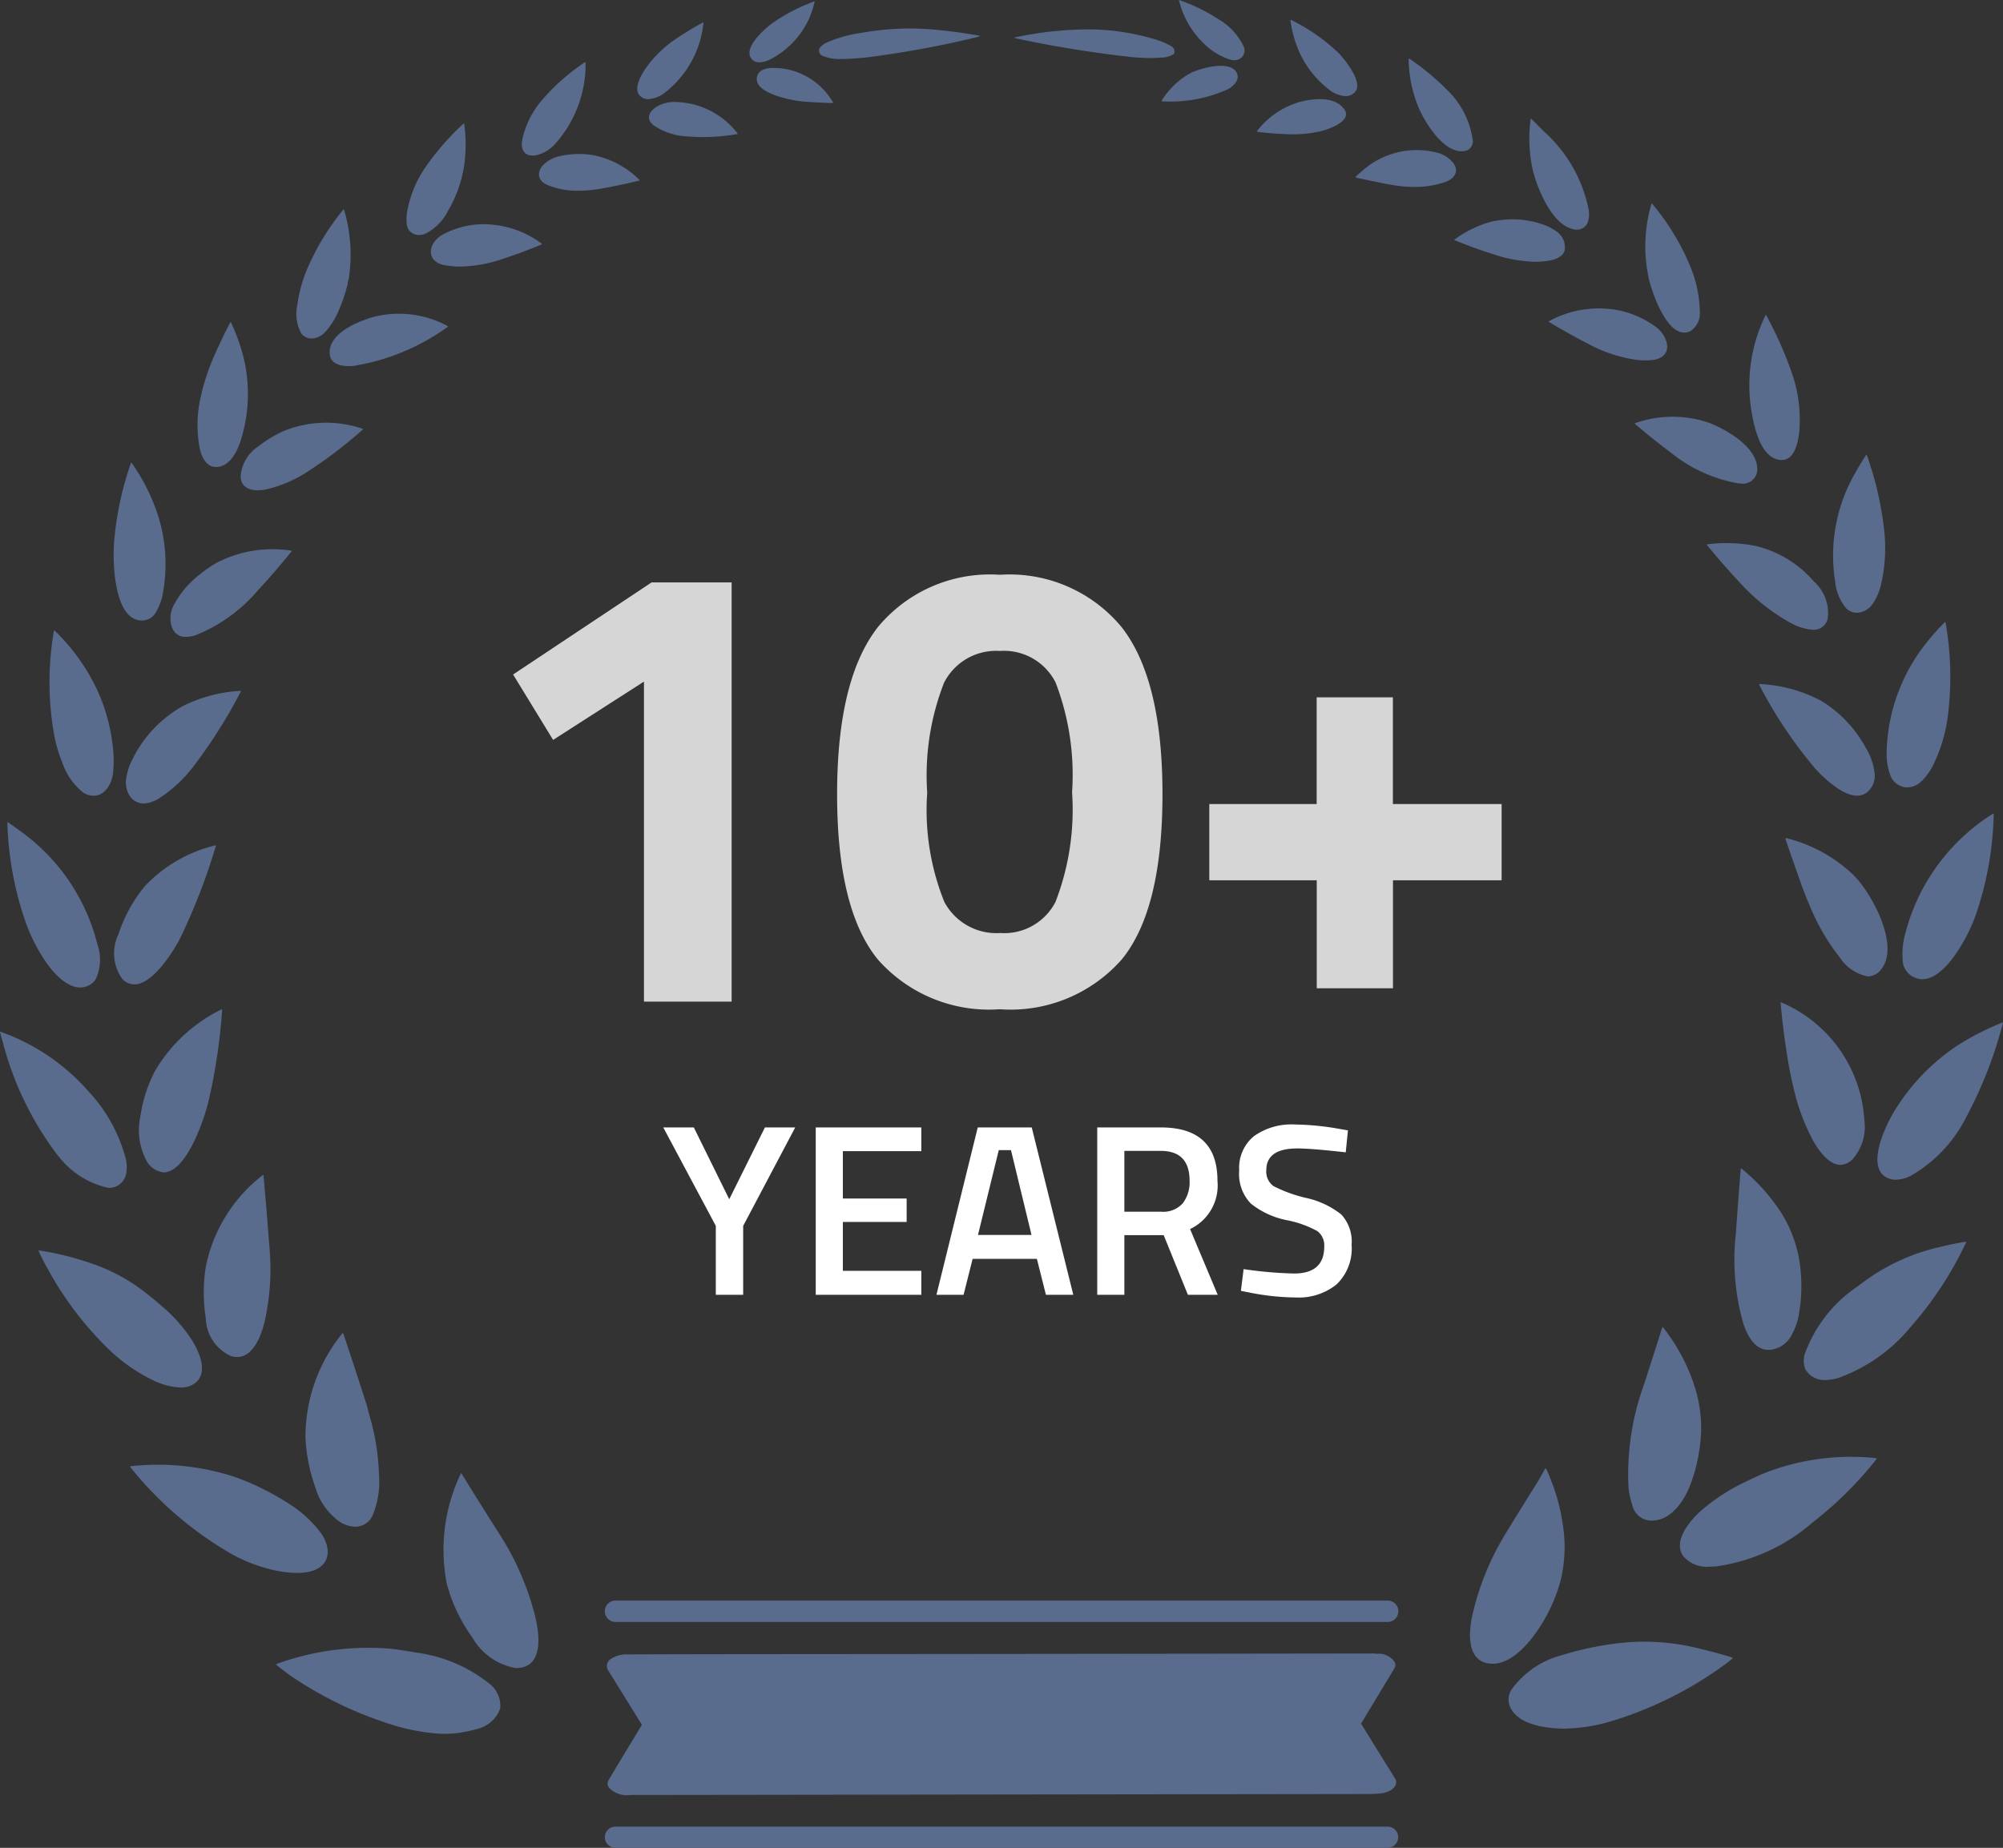 <svg xmlns="http://www.w3.org/2000/svg" width="81.974" height="75.638" viewBox="0 0 81.974 75.638">
  <rect x="0" y="0" width="81.974" height="75.638" fill="#333333" stroke="none"/>
  <g id="Group_59270" data-name="Group 59270" transform="translate(7816.013 -1381)">
    <g id="Group_59262" data-name="Group 59262" transform="translate(8.676 365)">
      <g id="Group_59334" data-name="Group 59334">
        <g id="Group_59277" data-name="Group 59277" transform="translate(-0.938 3)">
          <path id="Path_11955" data-name="Path 11955" d="M3.31,0H2.19V-2.82L.04-6.85H1.29L2.74-3.91,4.2-6.85H5.44L3.31-2.82ZM6.28,0V-6.85H10.6v.97H7.39v1.94H10v.96H7.39v2H10.6V0Zm4.94,0,1.69-6.85h2.21L16.82,0H15.7l-.37-1.47H12.7L12.33,0Zm2.55-5.92-.85,3.47h2.19l-.84-3.47Zm5.14,3.48V0H17.8V-6.85h2.6q2.32,0,2.32,2.18A1.974,1.974,0,0,1,21.6-2.69L22.73,0H21.51l-.99-2.44Zm2.67-2.22q0-1.23-1.18-1.23H18.91V-3.4h1.51a1.067,1.067,0,0,0,.88-.345A1.408,1.408,0,0,0,21.58-4.66Zm4.41-1.33q-1.27,0-1.27.89a.721.721,0,0,0,.3.655,5.75,5.75,0,0,0,1.325.48,3.53,3.53,0,0,1,1.445.68,1.638,1.638,0,0,1,.42,1.245,2.026,2.026,0,0,1-.615,1.615A2.465,2.465,0,0,1,25.92.11a9.933,9.933,0,0,1-1.88-.2l-.36-.07.11-.89a16.881,16.881,0,0,0,2.06.18q1.24,0,1.24-1.1a.735.735,0,0,0-.28-.635,4.268,4.268,0,0,0-1.26-.45,3.426,3.426,0,0,1-1.46-.675,1.74,1.74,0,0,1-.48-1.36,1.678,1.678,0,0,1,.6-1.4A2.649,2.649,0,0,1,25.89-6.97a10.981,10.981,0,0,1,1.82.18l.35.06-.09.9Q26.57-5.99,25.99-5.99Z" transform="translate(-7796.646 1066)" fill="#fff"/>
          <path id="Path_11954" data-name="Path 11954" d="M10.868-17.16V0H7.28V-13.1L3.562-10.712,1.924-13.39l5.668-3.77Zm5.993,1.82a5.949,5.949,0,0,1,4.979-2.132,5.949,5.949,0,0,1,4.979,2.132Q28.5-13.208,28.5-8.489t-1.664,6.76A6.062,6.062,0,0,1,21.84.312a6.062,6.062,0,0,1-4.992-2.041q-1.664-2.041-1.664-6.76T16.861-15.34ZM24.8-8.567a10.542,10.542,0,0,0-.676-4.5,2.364,2.364,0,0,0-2.275-1.287,2.388,2.388,0,0,0-2.288,1.3,10.416,10.416,0,0,0-.689,4.5,10.059,10.059,0,0,0,.7,4.472,2.413,2.413,0,0,0,2.288,1.274,2.358,2.358,0,0,0,2.262-1.274A10.446,10.446,0,0,0,24.8-8.567Zm5.616,3.6v-3.12h4.394v-4.368h3.12v4.368H42.38v3.12H37.934v4.42h-3.12v-4.42Z" transform="translate(-7804.676 1054)" fill="#fff" opacity="0.8"/>
        </g>
        <path id="Union_3" data-name="Union 3" d="M25.187,75.638a.433.433,0,1,1,0-.867h31.6a.433.433,0,0,1,0,.867Zm-.261-2.458a.28.28,0,0,1-.014-.326q.618-1.033,1.339-2.219a.056.056,0,0,0,0-.062q-.7-1.134-1.382-2.228a.351.351,0,0,1,.161-.459,1.148,1.148,0,0,1,.634-.165q2.747-.009,5.434-.011,12.347-.008,25.16-.027a.053.053,0,0,1,.026.006.073.073,0,0,0,.043.01.771.771,0,0,1,.738.321.25.25,0,0,1,0,.273q-.7,1.164-1.349,2.233a.048.048,0,0,0,0,.051q.67,1.088,1.381,2.23a.269.269,0,0,1,.041.146c0,.284-.382.433-.615.457a5.315,5.315,0,0,1-.535.026l-30.029.04H25.8A1.017,1.017,0,0,1,24.926,73.18Zm-7.291-2.244a8.251,8.251,0,0,1-1.435-.289,15.647,15.647,0,0,1-4.041-1.873,9.409,9.409,0,0,1-.861-.634.013.013,0,0,1,0-.013.012.012,0,0,1,.009-.01,10.976,10.976,0,0,1,4.69-.627q.514.063,1.016.155a6.04,6.04,0,0,1,2.965,1.236,1.154,1.154,0,0,1,.493,1.049,1.308,1.308,0,0,1-.914.833,5.391,5.391,0,0,1-.761.166,4.273,4.273,0,0,1-.6.042A4.635,4.635,0,0,1,17.635,70.936Zm45.575-.242a2.955,2.955,0,0,1-.755-.216c-.492-.223-.911-.708-.622-1.28a3.674,3.674,0,0,1,2.111-1.453,12.881,12.881,0,0,1,2.455-.5,9.14,9.14,0,0,1,3.179.246c.443.109.887.219,1.317.361.023.007.025.019.006.035-.117.1-.237.194-.359.283a15.466,15.466,0,0,1-4.416,2.228,7.138,7.138,0,0,1-2.131.362A5.046,5.046,0,0,1,63.21,70.694ZM19.337,67.04a6.845,6.845,0,0,1-.941-1.829c-.007-.022,0-.036-.012-.061a2.554,2.554,0,0,1-.1-.327,7.216,7.216,0,0,1,.582-4.519.007.007,0,0,1,.006,0,.009.009,0,0,1,.008,0q.729,1.191,1.569,2.506a11.344,11.344,0,0,1,1.42,3.23c.165.626.428,2-.5,2.214a1.153,1.153,0,0,1-.254.028A2.551,2.551,0,0,1,19.337,67.04Zm41.423,1.013c-.742-.238-.642-1.325-.5-1.949a11.038,11.038,0,0,1,1.347-3.312q.578-.95,1.3-2.1.167-.266.327-.582a.019.019,0,0,1,.016-.01.018.018,0,0,1,.016.01,3.653,3.653,0,0,1,.219.511,7.941,7.941,0,0,1,.491,1.914,5.77,5.77,0,0,1-.117,2.194,6.637,6.637,0,0,1-.806,1.814c-.386.612-1.13,1.559-1.962,1.559A1.086,1.086,0,0,1,60.759,68.054Zm-35.57-1.66a.438.438,0,1,1,0-.876h31.6a.438.438,0,0,1,0,.876ZM11.207,64.272a6.492,6.492,0,0,1-2-.82,14.691,14.691,0,0,1-3.879-3.4.022.022,0,0,1,0-.021.021.021,0,0,1,.017-.013,10.118,10.118,0,0,1,4.318.458,10.929,10.929,0,0,1,2.354,1.205,4.814,4.814,0,0,1,1.061,1c.541.694.462,1.519-.535,1.676a2.531,2.531,0,0,1-.391.029A4.646,4.646,0,0,1,11.207,64.272Zm57.67-.586c-.429-.64.335-1.5.779-1.883a7.981,7.981,0,0,1,1.713-1.116c.239-.113.477-.226.716-.336a9.681,9.681,0,0,1,4.7-.662.021.021,0,0,1,.014.034,15.294,15.294,0,0,1-2.61,2.59,7.648,7.648,0,0,1-3.914,1.8c-.1.009-.2.015-.305.015A1.257,1.257,0,0,1,68.877,63.686ZM13.922,62.305A2.63,2.63,0,0,1,12.9,60.873a6.988,6.988,0,0,1-.4-2.032,6.727,6.727,0,0,1,1.5-4.25c.023-.031.041-.028.052.008q.474,1.405.93,2.835c.062.2.107.4.165.6a9.456,9.456,0,0,1,.361,2.331,3.525,3.525,0,0,1-.261,1.666.778.778,0,0,1-.715.465A1.239,1.239,0,0,1,13.922,62.305Zm52.882-.7a2.964,2.964,0,0,1-.159-.751,10.808,10.808,0,0,1,.632-4.173q.393-1.207.752-2.351a.014.014,0,0,1,.011-.01.013.013,0,0,1,.014.005,7.783,7.783,0,0,1,1.183,2.093q.059.159.113.329a5.491,5.491,0,0,1,.264,1.936,6.99,6.99,0,0,1-.385,1.955c-.217.625-.677,1.428-1.389,1.58a1.18,1.18,0,0,1-.248.028A.816.816,0,0,1,66.8,61.606Zm-60.6-5.134a7,7,0,0,1-1.822-1.305,13.7,13.7,0,0,1-2.4-3.174,8.552,8.552,0,0,1-.4-.781c-.009-.021,0-.029.02-.025a11.99,11.99,0,0,1,2.147.533,7.458,7.458,0,0,1,1.862.94,12.808,12.808,0,0,1,1.062.851A6.235,6.235,0,0,1,7.882,54.9c.275.452.6,1.216.184,1.642a.927.927,0,0,1-.688.253A2.892,2.892,0,0,1,6.207,56.471Zm67.69-.4a.931.931,0,0,1-.062-.514c0-.032.009-.063.015-.094a5.648,5.648,0,0,1,2.21-2.829,8.318,8.318,0,0,1,3.279-1.577q.522-.13,1.1-.229a.023.023,0,0,1,.025.034,14.7,14.7,0,0,1-2.3,3.492,6.786,6.786,0,0,1-2.9,2.041,2.015,2.015,0,0,1-.547.094h-.033A.871.871,0,0,1,73.9,56.069Zm-64.442-.56a1.759,1.759,0,0,1-1.032-1.56,6.742,6.742,0,0,1,0-2.092,6.308,6.308,0,0,1,2.317-3.745c.029-.023.045-.017.049.02q.13,1.462.247,3.009a9.749,9.749,0,0,1-.188,2.884c-.126.558-.446,1.522-1.144,1.522A.868.868,0,0,1,9.455,55.509Zm61.907-1.285a9.5,9.5,0,0,1-.321-3.71q.093-1.316.2-2.656,0-.051.043-.019A7.823,7.823,0,0,1,72.661,49.3,5.315,5.315,0,0,1,73.7,52.139a6.5,6.5,0,0,1-.1,1.768,2.523,2.523,0,0,1-.257.7,1.114,1.114,0,0,1-.918.647l-.057,0C71.828,55.258,71.52,54.691,71.363,54.224Zm-69-6.935A13.083,13.083,0,0,1,.11,42.646c-.039-.129-.074-.251-.106-.368-.011-.038,0-.049.039-.036a8.6,8.6,0,0,1,3.57,2.423,6.416,6.416,0,0,1,1.536,2.783,1.477,1.477,0,0,1,.026.515.751.751,0,0,1-.387.587.8.8,0,0,1-.349.075A3.53,3.53,0,0,1,2.363,47.29Zm74.779.869c-.775-.543.128-2.3.5-2.856a8.584,8.584,0,0,1,2.448-2.493,11.041,11.041,0,0,1,1.849-.95.024.024,0,0,1,.025,0,.026.026,0,0,1,.006.025,17.185,17.185,0,0,1-1.468,3.784,5.743,5.743,0,0,1-2.3,2.459,1.39,1.39,0,0,1-.611.16A.775.775,0,0,1,77.143,48.159ZM6.031,47.58a2.658,2.658,0,0,1-.291-1.858,5.948,5.948,0,0,1,.59-1.861,6.429,6.429,0,0,1,2.732-2.542.02.02,0,0,1,.02,0,.023.023,0,0,1,.009.018,23.971,23.971,0,0,1-.544,3.681c-.17.739-.877,2.892-1.807,2.974l-.039,0A.946.946,0,0,1,6.031,47.58Zm68.093-1.036a8.635,8.635,0,0,1-.611-1.565,16.458,16.458,0,0,1-.348-1.615q-.186-1.107-.293-2.312c0-.024.007-.031.029-.02a5.605,5.605,0,0,1,3.4,4.841,2,2,0,0,1-.465,1.557.714.714,0,0,1-.514.252C74.794,47.683,74.33,46.956,74.124,46.544Zm-71.1-6.162c-.735-.238-1.315-1.2-1.648-1.86a7.086,7.086,0,0,1-.4-.988A13.593,13.593,0,0,1,.3,33.684a.022.022,0,0,1,.011-.019.021.021,0,0,1,.022,0q.273.188.56.4a8.1,8.1,0,0,1,3.091,4.59A1.886,1.886,0,0,1,3.908,40.1a.766.766,0,0,1-.637.321A.786.786,0,0,1,3.029,40.382ZM5,40.066a1.784,1.784,0,0,1-.157-1.812,6.028,6.028,0,0,1,1.084-1.98,5.853,5.853,0,0,1,2.88-1.669c.024-.006.032,0,.025.026a25.128,25.128,0,0,1-1.469,3.792c-.261.5-1.1,1.872-1.867,1.872A.679.679,0,0,1,5,40.066Zm73.386-.041a.788.788,0,0,1-.517-.7,3.139,3.139,0,0,1,.114-1.148,8.2,8.2,0,0,1,3.575-4.866.02.02,0,0,1,.023,0,.021.021,0,0,1,.012.02,13.594,13.594,0,0,1-.663,3.911,6.936,6.936,0,0,1-.886,1.8c-.281.412-.8,1.041-1.374,1.041A.771.771,0,0,1,78.386,40.025Zm-3.068-.8a8.833,8.833,0,0,1-1.28-2.213q-.2-.466-.323-.822-.319-.892-.645-1.849a.027.027,0,0,1,.032-.034,6.084,6.084,0,0,1,2.777,1.537c.749.764,1.905,2.91,1.086,3.861a.671.671,0,0,1-.52.264A1.776,1.776,0,0,1,75.318,39.229ZM5.256,32.485a1.023,1.023,0,0,1-.083-.669,2.437,2.437,0,0,1,.258-.756A5.009,5.009,0,0,1,7.5,28.893a5.983,5.983,0,0,1,2.341-.614.017.017,0,0,1,.016.008.017.017,0,0,1,0,.017,21.207,21.207,0,0,1-1.99,3.134A5.691,5.691,0,0,1,6.53,32.667a1.646,1.646,0,0,1-.329.16.963.963,0,0,1-.326.062A.682.682,0,0,1,5.256,32.485Zm-1.838-.033a2.621,2.621,0,0,1-.882-1.274,5.582,5.582,0,0,1-.324-1.115,12.319,12.319,0,0,1-.006-4.242.015.015,0,0,1,.009-.012.016.016,0,0,1,.015,0,8.175,8.175,0,0,1,1.761,2.467A7.355,7.355,0,0,1,4.6,30.44a4.831,4.831,0,0,1,.023,1.224c-.06.471-.359.91-.793.91A.829.829,0,0,1,3.418,32.451Zm70.862-1A18.442,18.442,0,0,1,72,28.041c-.016-.029-.007-.042.025-.04a5.882,5.882,0,0,1,2.509.688,5.088,5.088,0,0,1,1.815,1.905,2.568,2.568,0,0,1,.373,1.1.865.865,0,0,1-.221.648.63.63,0,0,1-.5.229C75.381,32.57,74.6,31.805,74.28,31.451Zm3.065.234a2.478,2.478,0,0,1-.134-.878,7.419,7.419,0,0,1,1.649-4.52,8.741,8.741,0,0,1,.725-.813c.021-.021.033-.016.039.013a12.859,12.859,0,0,1,.1,3.752,6.361,6.361,0,0,1-.591,2.039,2.453,2.453,0,0,1-.495.7.846.846,0,0,1-.584.251A.748.748,0,0,1,77.345,31.685Zm-70.361-6.5a1.189,1.189,0,0,1,.111-.387A3.909,3.909,0,0,1,8.206,23.49a5.082,5.082,0,0,1,.644-.445,4.97,4.97,0,0,1,3.056-.506c.031,0,.037.017.017.041q-.678.84-1.352,1.566A6.559,6.559,0,0,1,8.012,26a1.519,1.519,0,0,1-.337.068q-.04,0-.078,0C7.113,26.077,6.937,25.617,6.984,25.183Zm66.286.307a8.078,8.078,0,0,1-2.057-1.635q-.672-.715-1.347-1.537a.025.025,0,0,1,0-.026.023.023,0,0,1,.021-.016,6.154,6.154,0,0,1,1.924.061A4.509,4.509,0,0,1,74.232,23.8a1.735,1.735,0,0,1,.569,1.517.584.584,0,0,1-.61.462A2.177,2.177,0,0,1,73.27,25.49ZM4.665,22.237a12.952,12.952,0,0,1,.692-3.279c.009-.024.021-.026.036,0a8.02,8.02,0,0,1,1,1.927,6.553,6.553,0,0,1,.3,3.23c0,.009,0,.018-.005.027s-.007.034-.01.052a2.229,2.229,0,0,1-.292.855.652.652,0,0,1-.581.35C4.651,25.4,4.608,22.964,4.665,22.237ZM75.555,24.9a2,2,0,0,1-.451-1.087,6.774,6.774,0,0,1,.824-4.46q.194-.346.427-.708c.02-.031.036-.029.049,0,.081.2.138.422.207.632.028.083.054.167.078.255a14.01,14.01,0,0,1,.416,2.13,6.563,6.563,0,0,1-.126,2.274,2.327,2.327,0,0,1-.323.758.836.836,0,0,1-.665.389A.61.61,0,0,1,75.555,24.9ZM9.847,19.5a1.614,1.614,0,0,1,.749-1.246,4.835,4.835,0,0,1,1.028-.616,4.6,4.6,0,0,1,3.212-.087.022.022,0,0,1,.014.016.019.019,0,0,1-.007.02,18.646,18.646,0,0,1-2.382,1.8,5.326,5.326,0,0,1-1.514.633,1.827,1.827,0,0,1-.405.049C10.2,20.065,9.862,19.941,9.847,19.5Zm61.313.289A6.05,6.05,0,0,1,68.345,18.5q-.694-.517-1.437-1.151a.016.016,0,0,1-.005-.015.018.018,0,0,1,.011-.012,4.658,4.658,0,0,1,2.979-.034c.755.283,2.105,1.046,2.02,2.006a.589.589,0,0,1-.651.5A.944.944,0,0,1,71.159,19.789ZM8.149,18.221A5.173,5.173,0,0,1,8.2,16.305a9.25,9.25,0,0,1,.619-1.86q.286-.636.6-1.243a.022.022,0,0,1,.019-.011.02.02,0,0,1,.018.012,8.241,8.241,0,0,1,.477,1.3,6.3,6.3,0,0,1-.066,3.473c-.125.436-.4.99-.832,1.112a.718.718,0,0,1-.194.028C8.4,19.118,8.216,18.627,8.149,18.221Zm64.741.61c-.8-.055-1.061-1.208-1.179-1.822a6.527,6.527,0,0,1,.541-4.1.018.018,0,0,1,.016-.011.017.017,0,0,1,.016.01,15.67,15.67,0,0,1,1.1,2.512,5.806,5.806,0,0,1,.259,2.146c-.026.411-.161,1.262-.715,1.262ZM13.505,14.564c-.126-.625.534-1.076,1.01-1.3a5.7,5.7,0,0,1,.707-.274,4.193,4.193,0,0,1,3.091.353.021.021,0,0,1,.014.02.026.026,0,0,1-.013.023,9.026,9.026,0,0,1-3.9,1.6l-.1,0C14,14.992,13.577,14.925,13.505,14.564Zm53.405.155a5.769,5.769,0,0,1-1.777-.574q-.857-.437-1.737-.963c-.022-.013-.022-.025,0-.037a4.252,4.252,0,0,1,2.917-.428,3.943,3.943,0,0,1,1.442.658,1.17,1.17,0,0,1,.444.617c.126.428-.146.69-.54.74a2.6,2.6,0,0,1-.326.02A2.785,2.785,0,0,1,66.91,14.719ZM12.334,13.656a1.668,1.668,0,0,1-.169-1.16,5.713,5.713,0,0,1,.439-1.562,10.06,10.06,0,0,1,1.445-2.354c.014-.017.024-.015.031.006a6.494,6.494,0,0,1,.2,2.778.571.571,0,0,1-.029.109,1.485,1.485,0,0,0-.029.177,6.976,6.976,0,0,1-.359,1.056,2.951,2.951,0,0,1-.558.885.793.793,0,0,1-.552.266A.533.533,0,0,1,12.334,13.656Zm55.155-2.2a6.192,6.192,0,0,1,.1-3.128c0-.01.007-.011.014,0a9.737,9.737,0,0,1,1.521,2.457,5.15,5.15,0,0,1,.442,1.95.881.881,0,0,1-.391.823.59.59,0,0,1-.248.057C68.158,13.609,67.615,11.953,67.488,11.453Zm-49.288-.6c-.791-.148-.686-.888-.126-1.229l.078-.045a3.614,3.614,0,0,1,1.448-.4,4,4,0,0,1,2.547.776c.032.021.031.039,0,.054q-.755.315-1.552.579a5.712,5.712,0,0,1-1.763.322A3.431,3.431,0,0,1,18.2,10.854ZM61.093,10.4q-.778-.247-1.562-.567c-.022-.009-.023-.02,0-.033a4.768,4.768,0,0,1,1.4-.7,3.831,3.831,0,0,1,2.158.07,2.132,2.132,0,0,1,.571.279.78.78,0,0,1,.369.822c-.085.25-.4.36-.643.4a3.436,3.436,0,0,1-.553.044A5.809,5.809,0,0,1,61.093,10.4ZM16.646,9.175a1.811,1.811,0,0,1,.026-.568,4.675,4.675,0,0,1,.76-1.793A10.9,10.9,0,0,1,18.97,5.057a.015.015,0,0,1,.016,0,.015.015,0,0,1,.01.012,6.2,6.2,0,0,1,.011,1.624A5.143,5.143,0,0,1,18.35,8.6a2.1,2.1,0,0,1-.961.976.724.724,0,0,1-.238.042A.484.484,0,0,1,16.646,9.175Zm47.785.217c-.94-.153-1.578-1.808-1.733-2.575a6.026,6.026,0,0,1-.059-1.924c0-.036.019-.041.045-.015l.515.516a5.81,5.81,0,0,1,1.823,3.219,1.039,1.039,0,0,1-.04.479.469.469,0,0,1-.46.308A.556.556,0,0,1,64.431,9.392ZM22.4,7.571c-.491-.22-.407-.656-.049-.924a1.482,1.482,0,0,1,.5-.243,3.563,3.563,0,0,1,1.479-.042,3.681,3.681,0,0,1,1.841,1.006.013.013,0,0,1,0,.014.014.014,0,0,1-.009.01q-.753.185-1.538.326a5.444,5.444,0,0,1-.953.089A3.165,3.165,0,0,1,22.4,7.571Zm34.4-.031q-.663-.127-1.305-.27a.025.025,0,0,1-.018-.017.024.024,0,0,1,.007-.023c.076-.069.15-.137.226-.2a3.349,3.349,0,0,1,3.112-.779,1.207,1.207,0,0,1,.6.36c.326.339.135.69-.257.832a3.781,3.781,0,0,1-1.29.21A5.751,5.751,0,0,1,56.806,7.54ZM21.386,5.655A3.683,3.683,0,0,1,22.1,4.193,8.475,8.475,0,0,1,23.933,2.55a.019.019,0,0,1,.021,0,.019.019,0,0,1,.011.018,4.878,4.878,0,0,1-1.2,3.269,1.492,1.492,0,0,1-.878.529.826.826,0,0,1-.089,0C21.383,6.37,21.3,6.012,21.386,5.655Zm36.7-1.181a5.3,5.3,0,0,1-.437-2.043.024.024,0,0,1,.013-.023.023.023,0,0,1,.025,0,10.137,10.137,0,0,1,1.5,1.238,3.522,3.522,0,0,1,1.084,2.084.4.4,0,0,1-.337.454.788.788,0,0,1-.112.008C59.062,6.193,58.369,5.089,58.086,4.474ZM28.143,5.584a2.67,2.67,0,0,1-1.384-.445c-.466-.364-.022-.748.332-.877a1.483,1.483,0,0,1,.506-.087,3.283,3.283,0,0,1,2.583,1.28c.015.018.012.029-.012.033a8.093,8.093,0,0,1-1.391.123Q28.457,5.611,28.143,5.584Zm23.315-.189a.019.019,0,0,1-.014-.012.019.019,0,0,1,0-.018A3.358,3.358,0,0,1,53.3,4.145c.554-.12,1.334-.194,1.715.33.352.485-.688.835-.979.9a4.953,4.953,0,0,1-1.142.122A12.45,12.45,0,0,1,51.458,5.395ZM32.906,4.159c-.464-.034-1.923-.312-1.936-.907-.009-.406.418-.482.737-.47a2.814,2.814,0,0,1,2.379,1.4.025.025,0,0,1,0,.025.024.024,0,0,1-.022.013Q33.471,4.2,32.906,4.159Zm14.66-.008a.026.026,0,0,1-.021-.013.025.025,0,0,1,0-.025,3.2,3.2,0,0,1,1.189-1.128c.383-.187,1.463-.491,1.813-.1.265.3-.021.62-.292.765a5.7,5.7,0,0,1-2.634.5ZM26.294,4c-.484-.273-.03-.991.212-1.316a4.776,4.776,0,0,1,1.206-1.127q.509-.338,1.035-.628c.029-.016.041-.008.038.025a4.124,4.124,0,0,1-1.567,2.831,1.22,1.22,0,0,1-.681.273A.492.492,0,0,1,26.294,4Zm28.067-.357a4.037,4.037,0,0,1-1.2-1.541A4.84,4.84,0,0,1,52.813.851c-.005-.037.008-.047.041-.029A7.768,7.768,0,0,1,54.8,2.189c.253.266.984,1.18.668,1.559a.5.5,0,0,1-.4.187A1.23,1.23,0,0,1,54.361,3.643ZM30.834,2.48c-.565-.428.494-1.341.819-1.563A7.523,7.523,0,0,1,33.3.066c.03-.011.041,0,.032.03a3.487,3.487,0,0,1-1.808,2.333,1.084,1.084,0,0,1-.452.123A.4.4,0,0,1,30.834,2.48Zm19.524-.036A2.708,2.708,0,0,1,49.3,1.815a3.675,3.675,0,0,1-1.05-1.8.01.01,0,0,1,0-.011.01.01,0,0,1,.011,0A7.3,7.3,0,0,1,49.889.8,2.586,2.586,0,0,1,50.9,1.908a.4.4,0,0,1-.4.555A.567.567,0,0,1,50.358,2.444ZM33.632,2.272A.229.229,0,0,1,33.6,1.9a.806.806,0,0,1,.213-.15,5.387,5.387,0,0,1,1.476-.41,11.008,11.008,0,0,1,2.787-.141q.945.074,2,.262c.039.006.04.017,0,.031s-.045.015-.068.022a41.242,41.242,0,0,1-4.339.81q-.406.054-.872.079c-.116.007-.243.012-.37.012A1.769,1.769,0,0,1,33.632,2.272Zm12.56.05a47.21,47.21,0,0,1-4.66-.762c-.038-.008-.038-.017,0-.026.077-.019.156-.035.236-.05a14.367,14.367,0,0,1,2.973-.28,9.64,9.64,0,0,1,2.427.376,3.273,3.273,0,0,1,.744.3.258.258,0,0,1,.152.27.11.11,0,0,1-.043.071.963.963,0,0,1-.49.136q-.247.018-.5.018A7.64,7.64,0,0,1,46.193,2.322Z" transform="translate(-7824.688 1016)" fill="#596c8e"/>
      </g>
    </g>
  </g>
</svg>
